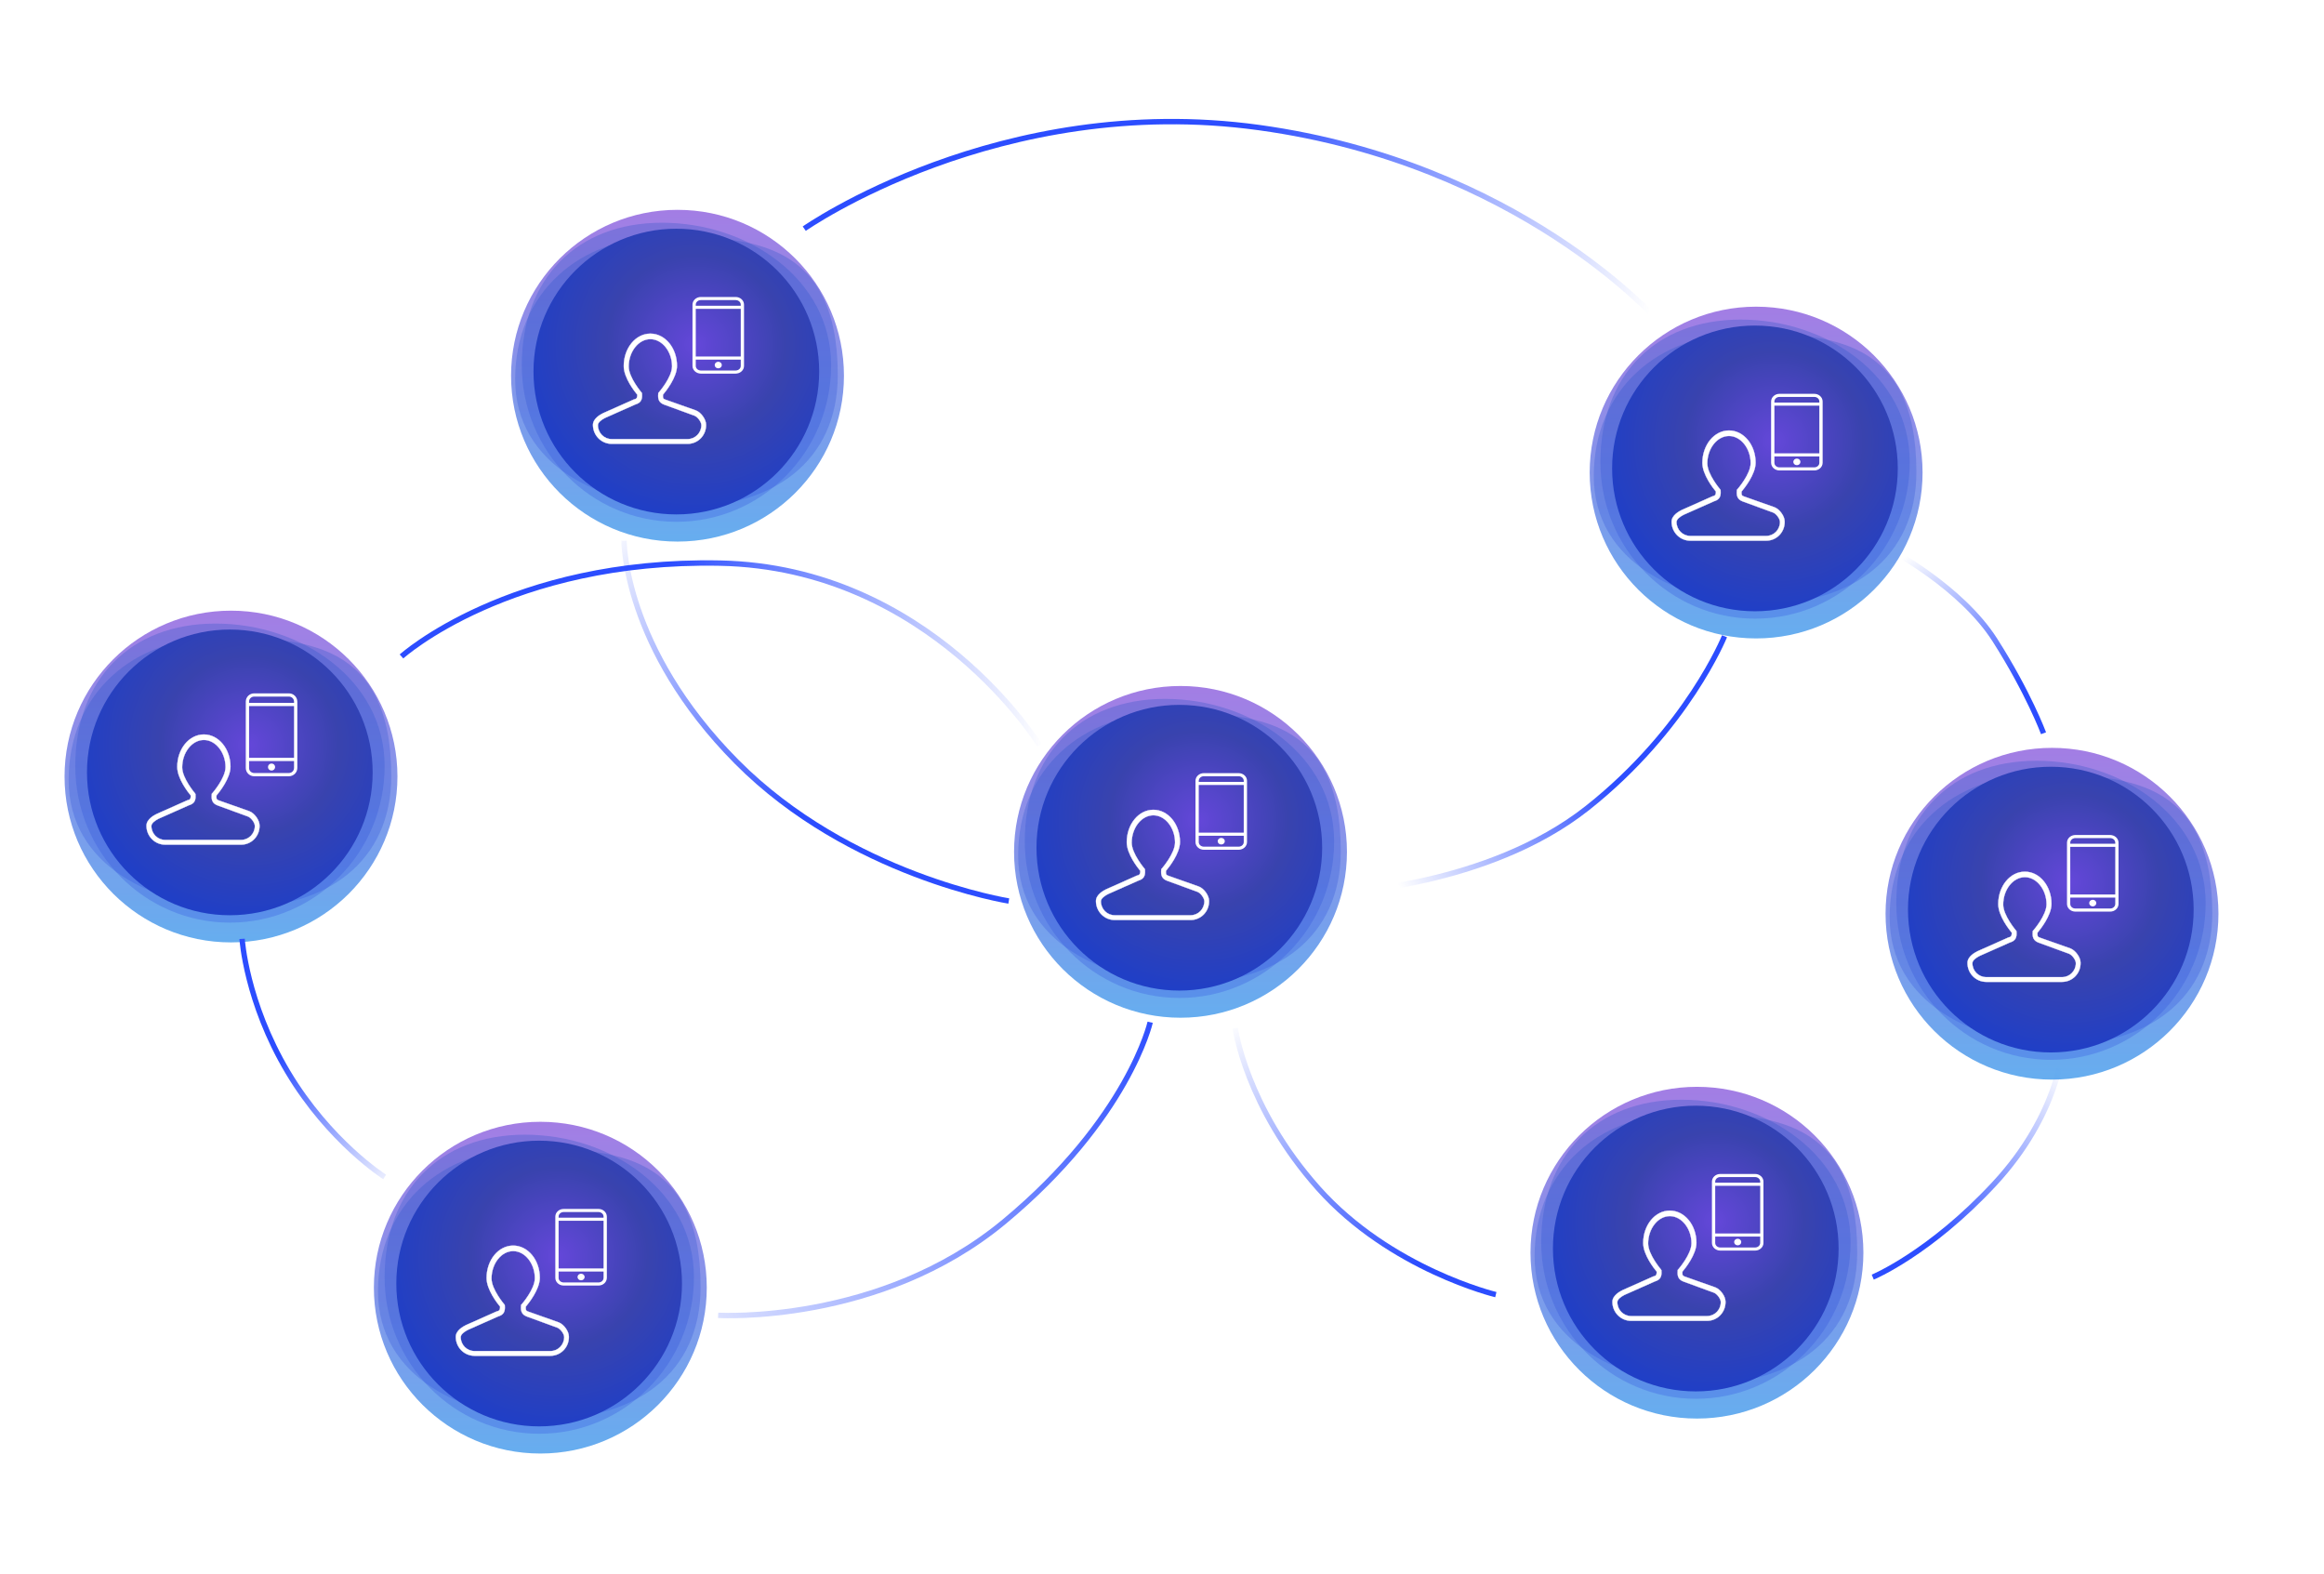 <svg width="864" height="585" viewBox="0 0 864 585" fill="none" xmlns="http://www.w3.org/2000/svg">
<g clip-path="url(#clip0)">
<g opacity="0.8" filter="url(#filter0_f)">
<ellipse cx="85.879" cy="288.66" rx="61.879" ry="61.66" fill="url(#paint0_linear)"/>
</g>
<path opacity="0.3" d="M145.46 288.474C145.46 320.611 121.083 337.352 89.325 337.352C57.567 337.352 25.523 322.117 25.523 289.98C25.523 257.844 49.489 236.995 81.247 236.995C113.006 236.995 145.46 238.501 145.46 288.474Z" fill="url(#paint1_linear)"/>
<path opacity="0.3" d="M142.995 284.778C142.995 316.915 117.249 342.967 85.491 342.967C53.733 342.967 27.987 316.915 27.987 284.778C27.987 252.642 48.393 231.793 80.151 231.793C111.91 231.793 142.995 252.642 142.995 284.778Z" fill="url(#paint2_linear)"/>
<circle cx="85.441" cy="287.122" r="53.102" fill="url(#paint3_radial)"/>
<path d="M89.622 313.99H61.41C57.563 313.99 54.448 310.839 54.448 306.946C54.448 304.536 57.288 303.053 58.204 302.59L69.654 297.492C70.57 297.307 70.936 297.029 70.936 295.731C69.928 294.526 65.898 289.428 65.898 285.072C65.898 278.399 70.295 273.023 75.791 273.023C81.287 273.023 85.683 278.399 85.683 284.979C85.683 289.336 81.47 294.526 80.462 295.731C80.371 297.121 80.645 297.307 81.47 297.585L92.737 301.57C94.66 302.312 96.492 304.907 96.492 306.854C96.584 310.839 93.469 313.99 89.622 313.99ZM70.203 299.346L58.937 304.351C57.654 305 56.28 306.019 56.28 307.039C56.28 309.912 58.57 312.229 61.41 312.229H89.622C92.462 312.229 94.752 309.912 94.752 307.039C94.752 305.834 93.378 303.98 92.187 303.517L81.012 299.439C78.905 298.697 78.539 297.307 78.722 295.36V295.082L78.905 294.897C78.997 294.804 83.851 289.243 83.851 285.165C83.851 279.696 80.188 275.062 75.791 275.062C71.394 275.062 67.73 279.696 67.73 285.258C67.73 289.336 72.493 294.897 72.493 294.897L72.676 295.175V295.453C72.86 297.678 72.127 298.79 70.203 299.346Z" fill="white" stroke="white" stroke-width="0.1"/>
<path d="M94.494 257.989C92.91 257.989 91.624 259.253 91.624 260.809V285.483C91.624 287.039 92.91 288.303 94.494 288.303H107.409C108.993 288.303 110.279 287.039 110.279 285.483V260.809C110.279 259.253 108.993 257.989 107.409 257.989H94.494ZM94.494 258.694H107.409C108.608 258.694 109.561 259.631 109.561 260.809V261.514H92.341V260.809C92.341 259.631 93.295 258.694 94.494 258.694ZM92.341 262.219H109.561V281.958H92.341V262.219ZM92.341 282.663H109.561V285.483C109.561 286.661 108.608 287.598 107.409 287.598H94.494C93.295 287.598 92.341 286.661 92.341 285.483V282.663ZM100.951 284.073C100.357 284.073 99.875 284.547 99.875 285.131C99.875 285.715 100.357 286.188 100.951 286.188C101.546 286.188 102.028 285.715 102.028 285.131C102.028 284.547 101.546 284.073 100.951 284.073Z" fill="white" stroke="white" stroke-width="0.5"/>
<g opacity="0.8" filter="url(#filter1_f)">
<ellipse cx="438.879" cy="316.66" rx="61.879" ry="61.66" fill="url(#paint4_linear)"/>
</g>
<path opacity="0.3" d="M498.46 316.474C498.46 348.611 474.083 365.352 442.325 365.352C410.567 365.352 378.523 350.117 378.523 317.98C378.523 285.844 402.489 264.995 434.247 264.995C466.006 264.995 498.46 266.501 498.46 316.474Z" fill="url(#paint5_linear)"/>
<path opacity="0.3" d="M495.995 312.778C495.995 344.915 470.249 370.967 438.491 370.967C406.733 370.967 380.987 344.915 380.987 312.778C380.987 280.642 401.393 259.793 433.151 259.793C464.91 259.793 495.995 280.642 495.995 312.778Z" fill="url(#paint6_linear)"/>
<circle cx="438.441" cy="315.122" r="53.102" fill="url(#paint7_radial)"/>
<path d="M442.622 341.99H414.41C410.563 341.99 407.448 338.839 407.448 334.946C407.448 332.536 410.288 331.053 411.204 330.59L422.654 325.492C423.57 325.307 423.936 325.029 423.936 323.731C422.928 322.526 418.898 317.428 418.898 313.072C418.898 306.398 423.295 301.023 428.791 301.023C434.287 301.023 438.683 306.398 438.683 312.979C438.683 317.336 434.47 322.526 433.462 323.731C433.371 325.121 433.645 325.307 434.47 325.585L445.736 329.57C447.66 330.312 449.492 332.907 449.492 334.853C449.584 338.839 446.469 341.99 442.622 341.99ZM423.203 327.346L411.937 332.351C410.654 333 409.28 334.019 409.28 335.039C409.28 337.912 411.57 340.229 414.41 340.229H442.622C445.462 340.229 447.752 337.912 447.752 335.039C447.752 333.834 446.378 331.98 445.187 331.517L434.012 327.438C431.905 326.697 431.539 325.307 431.722 323.36V323.082L431.905 322.897C431.997 322.804 436.851 317.243 436.851 313.165C436.851 307.696 433.187 303.062 428.791 303.062C424.394 303.062 420.73 307.696 420.73 313.257C420.73 317.335 425.493 322.897 425.493 322.897L425.676 323.175V323.453C425.86 325.677 425.127 326.79 423.203 327.346Z" fill="white" stroke="white" stroke-width="0.1"/>
<path d="M447.571 287.646C445.987 287.646 444.701 288.813 444.701 290.249V313.026C444.701 314.462 445.987 315.629 447.571 315.629H460.486C462.07 315.629 463.356 314.462 463.356 313.026V290.249C463.356 288.813 462.07 287.646 460.486 287.646H447.571ZM447.571 288.297H460.486C461.685 288.297 462.639 289.162 462.639 290.249V290.9H445.419V290.249C445.419 289.162 446.372 288.297 447.571 288.297ZM445.419 291.551H462.639V309.772H445.419V291.551ZM445.419 310.423H462.639V313.026C462.639 314.113 461.685 314.978 460.486 314.978H447.571C446.372 314.978 445.419 314.113 445.419 313.026V310.423ZM454.029 311.724C453.434 311.724 452.952 312.161 452.952 312.7C452.952 313.239 453.434 313.676 454.029 313.676C454.623 313.676 455.105 313.239 455.105 312.7C455.105 312.161 454.623 311.724 454.029 311.724Z" fill="white" stroke="white" stroke-width="0.5"/>
<g opacity="0.8" filter="url(#filter2_f)">
<ellipse cx="251.879" cy="139.66" rx="61.879" ry="61.66" fill="url(#paint8_linear)"/>
</g>
<path opacity="0.3" d="M311.46 139.474C311.46 171.611 287.083 188.352 255.325 188.352C223.567 188.352 191.523 173.117 191.523 140.98C191.523 108.844 215.489 87.995 247.247 87.995C279.006 87.995 311.46 89.501 311.46 139.474Z" fill="url(#paint9_linear)"/>
<path opacity="0.3" d="M308.995 135.778C308.995 167.915 283.249 193.967 251.491 193.967C219.733 193.967 193.987 167.915 193.987 135.778C193.987 103.642 214.393 82.793 246.151 82.793C277.91 82.793 308.995 103.642 308.995 135.778Z" fill="url(#paint10_linear)"/>
<circle cx="251.441" cy="138.122" r="53.102" fill="url(#paint11_radial)"/>
<path d="M255.622 164.99H227.41C223.563 164.99 220.448 161.839 220.448 157.946C220.448 155.536 223.288 154.053 224.204 153.59L235.654 148.492C236.57 148.307 236.936 148.029 236.936 146.731C235.928 145.526 231.898 140.428 231.898 136.072C231.898 129.398 236.295 124.023 241.791 124.023C247.287 124.023 251.683 129.398 251.683 135.979C251.683 140.336 247.47 145.526 246.462 146.731C246.371 148.121 246.645 148.307 247.47 148.585L258.736 152.57C260.66 153.312 262.492 155.907 262.492 157.853C262.584 161.839 259.469 164.99 255.622 164.99ZM236.203 150.346L224.937 155.351C223.654 156 222.28 157.019 222.28 158.039C222.28 160.912 224.57 163.229 227.41 163.229H255.622C258.462 163.229 260.752 160.912 260.752 158.039C260.752 156.834 259.378 154.98 258.187 154.517L247.012 150.438C244.905 149.697 244.539 148.307 244.722 146.36V146.082L244.905 145.897C244.997 145.804 249.851 140.243 249.851 136.165C249.851 130.696 246.187 126.062 241.791 126.062C237.394 126.062 233.73 130.696 233.73 136.257C233.73 140.335 238.493 145.897 238.493 145.897L238.676 146.175V146.453C238.86 148.677 238.127 149.79 236.203 150.346Z" fill="white" stroke="white" stroke-width="0.1"/>
<path d="M260.571 110.646C258.987 110.646 257.701 111.813 257.701 113.249V136.026C257.701 137.462 258.987 138.629 260.571 138.629H273.486C275.07 138.629 276.356 137.462 276.356 136.026V113.249C276.356 111.813 275.07 110.646 273.486 110.646H260.571ZM260.571 111.297H273.486C274.685 111.297 275.639 112.162 275.639 113.249V113.9H258.419V113.249C258.419 112.162 259.372 111.297 260.571 111.297ZM258.419 114.551H275.639V132.772H258.419V114.551ZM258.419 133.423H275.639V136.026C275.639 137.113 274.685 137.978 273.486 137.978H260.571C259.372 137.978 258.419 137.113 258.419 136.026V133.423ZM267.029 134.724C266.434 134.724 265.952 135.161 265.952 135.7C265.952 136.239 266.434 136.676 267.029 136.676C267.623 136.676 268.105 136.239 268.105 135.7C268.105 135.161 267.623 134.724 267.029 134.724Z" fill="white" stroke="white" stroke-width="0.5"/>
<g opacity="0.8" filter="url(#filter3_f)">
<ellipse cx="652.879" cy="175.66" rx="61.879" ry="61.66" fill="url(#paint12_linear)"/>
</g>
<path opacity="0.3" d="M712.46 175.474C712.46 207.611 688.083 224.352 656.325 224.352C624.567 224.352 592.523 209.117 592.523 176.98C592.523 144.844 616.489 123.995 648.247 123.995C680.006 123.995 712.46 125.501 712.46 175.474Z" fill="url(#paint13_linear)"/>
<path opacity="0.3" d="M709.995 171.778C709.995 203.915 684.249 229.967 652.491 229.967C620.733 229.967 594.987 203.915 594.987 171.778C594.987 139.642 615.393 118.793 647.151 118.793C678.91 118.793 709.995 139.642 709.995 171.778Z" fill="url(#paint14_linear)"/>
<circle cx="652.442" cy="174.123" r="53.102" fill="url(#paint15_radial)"/>
<path d="M656.622 200.99H628.41C624.563 200.99 621.448 197.839 621.448 193.946C621.448 191.536 624.288 190.053 625.204 189.59L636.654 184.492C637.57 184.306 637.936 184.028 637.936 182.731C636.928 181.526 632.898 176.428 632.898 172.072C632.898 165.398 637.295 160.022 642.791 160.022C648.287 160.022 652.683 165.398 652.683 171.979C652.683 176.335 648.47 181.526 647.462 182.731C647.371 184.121 647.645 184.306 648.47 184.585L659.736 188.57C661.66 189.312 663.492 191.907 663.492 193.853C663.584 197.839 660.469 200.99 656.622 200.99ZM637.203 186.346L625.937 191.351C624.654 191.999 623.28 193.019 623.28 194.039C623.28 196.912 625.57 199.229 628.41 199.229H656.622C659.462 199.229 661.752 196.912 661.752 194.039C661.752 192.834 660.378 190.98 659.187 190.516L648.012 186.438C645.905 185.697 645.539 184.306 645.722 182.36V182.082L645.905 181.897C645.997 181.804 650.851 176.243 650.851 172.164C650.851 166.696 647.187 162.062 642.791 162.062C638.394 162.062 634.73 166.696 634.73 172.257C634.73 176.335 639.493 181.897 639.493 181.897L639.676 182.175V182.453C639.86 184.677 639.127 185.789 637.203 186.346Z" fill="white" stroke="white" stroke-width="0.1"/>
<path d="M661.571 146.646C659.987 146.646 658.701 147.813 658.701 149.249V172.026C658.701 173.462 659.987 174.629 661.571 174.629H674.486C676.07 174.629 677.356 173.462 677.356 172.026V149.249C677.356 147.813 676.07 146.646 674.486 146.646H661.571ZM661.571 147.297H674.486C675.685 147.297 676.639 148.162 676.639 149.249V149.9H659.419V149.249C659.419 148.162 660.372 147.297 661.571 147.297ZM659.419 150.551H676.639V168.772H659.419V150.551ZM659.419 169.423H676.639V172.026C676.639 173.113 675.685 173.978 674.486 173.978H661.571C660.372 173.978 659.419 173.113 659.419 172.026V169.423ZM668.029 170.724C667.434 170.724 666.952 171.161 666.952 171.7C666.952 172.239 667.434 172.676 668.029 172.676C668.623 172.676 669.105 172.239 669.105 171.7C669.105 171.161 668.623 170.724 668.029 170.724Z" fill="white" stroke="white" stroke-width="0.5"/>
<g opacity="0.8" filter="url(#filter4_f)">
<ellipse cx="200.879" cy="478.66" rx="61.879" ry="61.66" fill="url(#paint16_linear)"/>
</g>
<path opacity="0.3" d="M260.46 478.474C260.46 510.611 236.083 527.352 204.325 527.352C172.567 527.352 140.523 512.117 140.523 479.98C140.523 447.844 164.489 426.995 196.247 426.995C228.006 426.995 260.46 428.501 260.46 478.474Z" fill="url(#paint17_linear)"/>
<path opacity="0.3" d="M257.995 474.778C257.995 506.915 232.249 532.967 200.491 532.967C168.733 532.967 142.987 506.915 142.987 474.778C142.987 442.642 163.393 421.793 195.151 421.793C226.91 421.793 257.995 442.642 257.995 474.778Z" fill="url(#paint18_linear)"/>
<circle cx="200.442" cy="477.122" r="53.102" fill="url(#paint19_radial)"/>
<path d="M204.622 503.99H176.41C172.563 503.99 169.448 500.839 169.448 496.946C169.448 494.536 172.288 493.053 173.204 492.59L184.654 487.492C185.57 487.307 185.936 487.029 185.936 485.731C184.928 484.526 180.898 479.428 180.898 475.072C180.898 468.398 185.295 463.023 190.791 463.023C196.287 463.023 200.683 468.398 200.683 474.979C200.683 479.336 196.47 484.526 195.462 485.731C195.371 487.121 195.645 487.307 196.47 487.585L207.736 491.57C209.66 492.312 211.492 494.907 211.492 496.853C211.584 500.839 208.469 503.99 204.622 503.99ZM185.203 489.346L173.937 494.351C172.654 495 171.28 496.019 171.28 497.039C171.28 499.912 173.57 502.229 176.41 502.229H204.622C207.462 502.229 209.752 499.912 209.752 497.039C209.752 495.834 208.378 493.98 207.187 493.517L196.012 489.438C193.905 488.697 193.539 487.307 193.722 485.36V485.082L193.905 484.897C193.997 484.804 198.851 479.243 198.851 475.165C198.851 469.696 195.187 465.062 190.791 465.062C186.394 465.062 182.73 469.696 182.73 475.257C182.73 479.335 187.493 484.897 187.493 484.897L187.676 485.175V485.453C187.86 487.677 187.127 488.79 185.203 489.346Z" fill="white" stroke="white" stroke-width="0.1"/>
<path d="M209.571 449.646C207.987 449.646 206.701 450.813 206.701 452.249V475.026C206.701 476.462 207.987 477.629 209.571 477.629H222.486C224.07 477.629 225.356 476.462 225.356 475.026V452.249C225.356 450.813 224.07 449.646 222.486 449.646H209.571ZM209.571 450.297H222.486C223.685 450.297 224.639 451.162 224.639 452.249V452.9H207.419V452.249C207.419 451.162 208.372 450.297 209.571 450.297ZM207.419 453.551H224.639V471.772H207.419V453.551ZM207.419 472.423H224.639V475.026C224.639 476.113 223.685 476.978 222.486 476.978H209.571C208.372 476.978 207.419 476.113 207.419 475.026V472.423ZM216.029 473.724C215.434 473.724 214.952 474.161 214.952 474.7C214.952 475.239 215.434 475.676 216.029 475.676C216.623 475.676 217.105 475.239 217.105 474.7C217.105 474.161 216.623 473.724 216.029 473.724Z" fill="white" stroke="white" stroke-width="0.5"/>
<path d="M149.266 244.02C149.266 244.02 189.48 207.79 267.646 209.325C345.812 210.859 386.495 277.016 386.495 277.016" stroke="url(#paint20_linear)" stroke-width="2"/>
<path d="M427.606 380C427.606 380 419.534 415.791 373.326 454.145C327.118 492.5 266.986 488.947 266.986 488.947" stroke="url(#paint21_linear)" stroke-width="2"/>
<path d="M556.108 481.253C556.108 481.253 516.923 471.856 490.093 441.741C463.264 411.626 459.203 382.197 459.203 382.197" stroke="url(#paint22_linear)" stroke-width="2"/>
<path d="M696.239 474.748C696.239 474.748 717.421 465.957 741.485 440.019C765.548 414.081 767.017 389 767.017 389" stroke="url(#paint23_linear)" stroke-width="2"/>
<path d="M375.039 334.927C375.039 334.927 315.878 325.562 273.818 283.13C231.757 240.697 232 201 232 201" stroke="url(#paint24_linear)" stroke-width="2"/>
<g opacity="0.8" filter="url(#filter5_f)">
<ellipse cx="762.879" cy="339.66" rx="61.879" ry="61.66" fill="url(#paint25_linear)"/>
</g>
<path opacity="0.3" d="M822.46 339.474C822.46 371.611 798.083 388.352 766.325 388.352C734.567 388.352 702.523 373.117 702.523 340.98C702.523 308.844 726.489 287.995 758.247 287.995C790.006 287.995 822.46 289.501 822.46 339.474Z" fill="url(#paint26_linear)"/>
<path opacity="0.3" d="M819.995 335.778C819.995 367.915 794.249 393.967 762.491 393.967C730.733 393.967 704.987 367.915 704.987 335.778C704.987 303.642 725.393 282.793 757.151 282.793C788.91 282.793 819.995 303.642 819.995 335.778Z" fill="url(#paint27_linear)"/>
<circle cx="762.441" cy="338.122" r="53.102" fill="url(#paint28_radial)"/>
<path d="M766.622 364.99H738.41C734.563 364.99 731.448 361.839 731.448 357.946C731.448 355.536 734.288 354.053 735.204 353.59L746.654 348.492C747.57 348.307 747.936 348.029 747.936 346.731C746.928 345.526 742.898 340.428 742.898 336.072C742.898 329.398 747.295 324.023 752.791 324.023C758.287 324.023 762.683 329.398 762.683 335.979C762.683 340.336 758.47 345.526 757.462 346.731C757.371 348.121 757.645 348.307 758.47 348.585L769.736 352.57C771.66 353.312 773.492 355.907 773.492 357.853C773.584 361.839 770.469 364.99 766.622 364.99ZM747.203 350.346L735.937 355.351C734.654 356 733.28 357.019 733.28 358.039C733.28 360.912 735.57 363.229 738.41 363.229H766.622C769.462 363.229 771.752 360.912 771.752 358.039C771.752 356.834 770.378 354.98 769.187 354.517L758.012 350.438C755.905 349.697 755.539 348.307 755.722 346.36V346.082L755.905 345.897C755.997 345.804 760.851 340.243 760.851 336.165C760.851 330.696 757.187 326.062 752.791 326.062C748.394 326.062 744.73 330.696 744.73 336.257C744.73 340.335 749.493 345.897 749.493 345.897L749.676 346.175V346.453C749.86 348.677 749.127 349.79 747.203 350.346Z" fill="white" stroke="white" stroke-width="0.1"/>
<path d="M771.571 310.646C769.987 310.646 768.701 311.813 768.701 313.249V336.026C768.701 337.462 769.987 338.629 771.571 338.629H784.486C786.07 338.629 787.356 337.462 787.356 336.026V313.249C787.356 311.813 786.07 310.646 784.486 310.646H771.571ZM771.571 311.297H784.486C785.685 311.297 786.639 312.162 786.639 313.249V313.9H769.419V313.249C769.419 312.162 770.372 311.297 771.571 311.297ZM769.419 314.551H786.639V332.772H769.419V314.551ZM769.419 333.423H786.639V336.026C786.639 337.113 785.685 337.978 784.486 337.978H771.571C770.372 337.978 769.419 337.113 769.419 336.026V333.423ZM778.029 334.724C777.434 334.724 776.952 335.161 776.952 335.7C776.952 336.239 777.434 336.676 778.029 336.676C778.623 336.676 779.105 336.239 779.105 335.7C779.105 335.161 778.623 334.724 778.029 334.724Z" fill="white" stroke="white" stroke-width="0.5"/>
<g opacity="0.8" filter="url(#filter6_f)">
<ellipse cx="630.879" cy="465.66" rx="61.879" ry="61.66" fill="url(#paint29_linear)"/>
</g>
<path opacity="0.3" d="M690.46 465.474C690.46 497.611 666.083 514.352 634.325 514.352C602.567 514.352 570.523 499.117 570.523 466.98C570.523 434.844 594.489 413.995 626.247 413.995C658.006 413.995 690.46 415.501 690.46 465.474Z" fill="url(#paint30_linear)"/>
<path opacity="0.3" d="M687.995 461.778C687.995 493.915 662.249 519.967 630.491 519.967C598.733 519.967 572.987 493.915 572.987 461.778C572.987 429.642 593.393 408.793 625.151 408.793C656.91 408.793 687.995 429.642 687.995 461.778Z" fill="url(#paint31_linear)"/>
<circle cx="630.441" cy="464.122" r="53.102" fill="url(#paint32_radial)"/>
<path d="M634.622 490.99H606.41C602.563 490.99 599.448 487.839 599.448 483.946C599.448 481.536 602.288 480.053 603.204 479.59L614.654 474.492C615.57 474.307 615.936 474.029 615.936 472.731C614.928 471.526 610.898 466.428 610.898 462.072C610.898 455.398 615.295 450.023 620.791 450.023C626.287 450.023 630.683 455.398 630.683 461.979C630.683 466.336 626.47 471.526 625.462 472.731C625.371 474.121 625.645 474.307 626.47 474.585L637.736 478.57C639.66 479.312 641.492 481.907 641.492 483.853C641.584 487.839 638.469 490.99 634.622 490.99ZM615.203 476.346L603.937 481.351C602.654 482 601.28 483.019 601.28 484.039C601.28 486.912 603.57 489.229 606.41 489.229H634.622C637.462 489.229 639.752 486.912 639.752 484.039C639.752 482.834 638.378 480.98 637.187 480.517L626.012 476.438C623.905 475.697 623.539 474.307 623.722 472.36V472.082L623.905 471.897C623.997 471.804 628.851 466.243 628.851 462.165C628.851 456.696 625.187 452.062 620.791 452.062C616.394 452.062 612.73 456.696 612.73 462.257C612.73 466.335 617.493 471.897 617.493 471.897L617.676 472.175V472.453C617.86 474.677 617.127 475.79 615.203 476.346Z" fill="white" stroke="white" stroke-width="0.1"/>
<path d="M639.571 436.646C637.987 436.646 636.701 437.813 636.701 439.249V462.026C636.701 463.462 637.987 464.629 639.571 464.629H652.486C654.07 464.629 655.356 463.462 655.356 462.026V439.249C655.356 437.813 654.07 436.646 652.486 436.646H639.571ZM639.571 437.297H652.486C653.685 437.297 654.639 438.162 654.639 439.249V439.9H637.419V439.249C637.419 438.162 638.372 437.297 639.571 437.297ZM637.419 440.551H654.639V458.772H637.419V440.551ZM637.419 459.423H654.639V462.026C654.639 463.113 653.685 463.978 652.486 463.978H639.571C638.372 463.978 637.419 463.113 637.419 462.026V459.423ZM646.029 460.724C645.434 460.724 644.952 461.161 644.952 461.7C644.952 462.239 645.434 462.676 646.029 462.676C646.623 462.676 647.105 462.239 647.105 461.7C647.105 461.161 646.623 460.724 646.029 460.724Z" fill="white" stroke="white" stroke-width="0.5"/>
<path d="M641.131 236.513C641.131 236.513 627.256 271.011 590.144 300.364C553.033 329.717 498 331.797 498 331.797" stroke="url(#paint33_linear)" stroke-width="2"/>
<path d="M90 349C90 349 91.499 372.5 107 398.5C122.501 424.5 143 437.5 143 437.5" stroke="url(#paint34_linear)" stroke-width="2"/>
<path d="M759.729 272.57C759.729 272.57 754.133 257.473 741.621 237.877C729.11 218.281 703 204.497 703 204.497" stroke="url(#paint35_linear)" stroke-width="2"/>
<path d="M299.001 85C299.001 85 371.553 34.116 468.072 47.421C564.592 60.727 615.775 118.593 615.775 118.593" stroke="url(#paint36_linear)" stroke-width="2"/>
</g>
<defs>
<filter id="filter0_f" x="-6" y="197" width="183.758" height="183.319" filterUnits="userSpaceOnUse" color-interpolation-filters="sRGB">
<feFlood flood-opacity="0" result="BackgroundImageFix"/>
<feBlend mode="normal" in="SourceGraphic" in2="BackgroundImageFix" result="shape"/>
<feGaussianBlur stdDeviation="15" result="effect1_foregroundBlur"/>
</filter>
<filter id="filter1_f" x="347" y="225" width="183.758" height="183.319" filterUnits="userSpaceOnUse" color-interpolation-filters="sRGB">
<feFlood flood-opacity="0" result="BackgroundImageFix"/>
<feBlend mode="normal" in="SourceGraphic" in2="BackgroundImageFix" result="shape"/>
<feGaussianBlur stdDeviation="15" result="effect1_foregroundBlur"/>
</filter>
<filter id="filter2_f" x="160" y="48" width="183.758" height="183.319" filterUnits="userSpaceOnUse" color-interpolation-filters="sRGB">
<feFlood flood-opacity="0" result="BackgroundImageFix"/>
<feBlend mode="normal" in="SourceGraphic" in2="BackgroundImageFix" result="shape"/>
<feGaussianBlur stdDeviation="15" result="effect1_foregroundBlur"/>
</filter>
<filter id="filter3_f" x="561" y="84" width="183.758" height="183.319" filterUnits="userSpaceOnUse" color-interpolation-filters="sRGB">
<feFlood flood-opacity="0" result="BackgroundImageFix"/>
<feBlend mode="normal" in="SourceGraphic" in2="BackgroundImageFix" result="shape"/>
<feGaussianBlur stdDeviation="15" result="effect1_foregroundBlur"/>
</filter>
<filter id="filter4_f" x="109" y="387" width="183.758" height="183.319" filterUnits="userSpaceOnUse" color-interpolation-filters="sRGB">
<feFlood flood-opacity="0" result="BackgroundImageFix"/>
<feBlend mode="normal" in="SourceGraphic" in2="BackgroundImageFix" result="shape"/>
<feGaussianBlur stdDeviation="15" result="effect1_foregroundBlur"/>
</filter>
<filter id="filter5_f" x="671" y="248" width="183.758" height="183.319" filterUnits="userSpaceOnUse" color-interpolation-filters="sRGB">
<feFlood flood-opacity="0" result="BackgroundImageFix"/>
<feBlend mode="normal" in="SourceGraphic" in2="BackgroundImageFix" result="shape"/>
<feGaussianBlur stdDeviation="15" result="effect1_foregroundBlur"/>
</filter>
<filter id="filter6_f" x="539" y="374" width="183.758" height="183.319" filterUnits="userSpaceOnUse" color-interpolation-filters="sRGB">
<feFlood flood-opacity="0" result="BackgroundImageFix"/>
<feBlend mode="normal" in="SourceGraphic" in2="BackgroundImageFix" result="shape"/>
<feGaussianBlur stdDeviation="15" result="effect1_foregroundBlur"/>
</filter>
<linearGradient id="paint0_linear" x1="85.879" y1="227" x2="85.879" y2="350.319" gradientUnits="userSpaceOnUse">
<stop stop-color="#8C5DDD"/>
<stop offset="1" stop-color="#4099EB"/>
</linearGradient>
<linearGradient id="paint1_linear" x1="85.492" y1="236.995" x2="85.492" y2="337.352" gradientUnits="userSpaceOnUse">
<stop stop-color="#2A52C5"/>
<stop offset="1" stop-color="#3355E2"/>
</linearGradient>
<linearGradient id="paint2_linear" x1="85.491" y1="231.793" x2="85.491" y2="342.967" gradientUnits="userSpaceOnUse">
<stop stop-color="#2A52C5"/>
<stop offset="1" stop-color="#3355E2"/>
</linearGradient>
<radialGradient id="paint3_radial" cx="0" cy="0" r="1" gradientUnits="userSpaceOnUse" gradientTransform="translate(92.665 277.008) rotate(96.52) scale(63.628)">
<stop stop-color="#6447D9"/>
<stop offset="0.521" stop-color="#3943AE"/>
<stop offset="1" stop-color="#203FC6"/>
</radialGradient>
<linearGradient id="paint4_linear" x1="438.879" y1="255" x2="438.879" y2="378.319" gradientUnits="userSpaceOnUse">
<stop stop-color="#8C5DDD"/>
<stop offset="1" stop-color="#4099EB"/>
</linearGradient>
<linearGradient id="paint5_linear" x1="438.491" y1="264.995" x2="438.491" y2="365.352" gradientUnits="userSpaceOnUse">
<stop stop-color="#2A52C5"/>
<stop offset="1" stop-color="#3355E2"/>
</linearGradient>
<linearGradient id="paint6_linear" x1="438.491" y1="259.793" x2="438.491" y2="370.967" gradientUnits="userSpaceOnUse">
<stop stop-color="#2A52C5"/>
<stop offset="1" stop-color="#3355E2"/>
</linearGradient>
<radialGradient id="paint7_radial" cx="0" cy="0" r="1" gradientUnits="userSpaceOnUse" gradientTransform="translate(445.665 305.008) rotate(96.52) scale(63.628)">
<stop stop-color="#6447D9"/>
<stop offset="0.521" stop-color="#3943AE"/>
<stop offset="1" stop-color="#203FC6"/>
</radialGradient>
<linearGradient id="paint8_linear" x1="251.879" y1="78" x2="251.879" y2="201.319" gradientUnits="userSpaceOnUse">
<stop stop-color="#8C5DDD"/>
<stop offset="1" stop-color="#4099EB"/>
</linearGradient>
<linearGradient id="paint9_linear" x1="251.491" y1="87.995" x2="251.491" y2="188.352" gradientUnits="userSpaceOnUse">
<stop stop-color="#2A52C5"/>
<stop offset="1" stop-color="#3355E2"/>
</linearGradient>
<linearGradient id="paint10_linear" x1="251.491" y1="82.793" x2="251.491" y2="193.967" gradientUnits="userSpaceOnUse">
<stop stop-color="#2A52C5"/>
<stop offset="1" stop-color="#3355E2"/>
</linearGradient>
<radialGradient id="paint11_radial" cx="0" cy="0" r="1" gradientUnits="userSpaceOnUse" gradientTransform="translate(258.665 128.008) rotate(96.52) scale(63.628)">
<stop stop-color="#6447D9"/>
<stop offset="0.521" stop-color="#3943AE"/>
<stop offset="1" stop-color="#203FC6"/>
</radialGradient>
<linearGradient id="paint12_linear" x1="652.879" y1="114" x2="652.879" y2="237.319" gradientUnits="userSpaceOnUse">
<stop stop-color="#8C5DDD"/>
<stop offset="1" stop-color="#4099EB"/>
</linearGradient>
<linearGradient id="paint13_linear" x1="652.491" y1="123.995" x2="652.491" y2="224.352" gradientUnits="userSpaceOnUse">
<stop stop-color="#2A52C5"/>
<stop offset="1" stop-color="#3355E2"/>
</linearGradient>
<linearGradient id="paint14_linear" x1="652.491" y1="118.793" x2="652.491" y2="229.967" gradientUnits="userSpaceOnUse">
<stop stop-color="#2A52C5"/>
<stop offset="1" stop-color="#3355E2"/>
</linearGradient>
<radialGradient id="paint15_radial" cx="0" cy="0" r="1" gradientUnits="userSpaceOnUse" gradientTransform="translate(659.666 164.008) rotate(96.52) scale(63.628)">
<stop stop-color="#6447D9"/>
<stop offset="0.521" stop-color="#3943AE"/>
<stop offset="1" stop-color="#203FC6"/>
</radialGradient>
<linearGradient id="paint16_linear" x1="200.879" y1="417" x2="200.879" y2="540.319" gradientUnits="userSpaceOnUse">
<stop stop-color="#8C5DDD"/>
<stop offset="1" stop-color="#4099EB"/>
</linearGradient>
<linearGradient id="paint17_linear" x1="200.491" y1="426.995" x2="200.491" y2="527.352" gradientUnits="userSpaceOnUse">
<stop stop-color="#2A52C5"/>
<stop offset="1" stop-color="#3355E2"/>
</linearGradient>
<linearGradient id="paint18_linear" x1="200.491" y1="421.793" x2="200.491" y2="532.967" gradientUnits="userSpaceOnUse">
<stop stop-color="#2A52C5"/>
<stop offset="1" stop-color="#3355E2"/>
</linearGradient>
<radialGradient id="paint19_radial" cx="0" cy="0" r="1" gradientUnits="userSpaceOnUse" gradientTransform="translate(207.666 467.008) rotate(96.52) scale(63.628)">
<stop stop-color="#6447D9"/>
<stop offset="0.521" stop-color="#3943AE"/>
<stop offset="1" stop-color="#203FC6"/>
</radialGradient>
<linearGradient id="paint20_linear" x1="148.44" y1="303.042" x2="388.609" y2="292.953" gradientUnits="userSpaceOnUse">
<stop offset="0.437" stop-color="#2C4DFF"/>
<stop offset="1" stop-color="#2C4DFF" stop-opacity="0"/>
</linearGradient>
<linearGradient id="paint21_linear" x1="618.644" y1="360.953" x2="230.276" y2="507.144" gradientUnits="userSpaceOnUse">
<stop offset="0.437" stop-color="#2C4DFF"/>
<stop offset="1" stop-color="#2C4DFF" stop-opacity="0"/>
</linearGradient>
<linearGradient id="paint22_linear" x1="556.678" y1="552.607" x2="459.989" y2="378.943" gradientUnits="userSpaceOnUse">
<stop offset="0.437" stop-color="#2C4DFF"/>
<stop offset="1" stop-color="#2C4DFF" stop-opacity="0"/>
</linearGradient>
<linearGradient id="paint23_linear" x1="664.444" y1="493.273" x2="761.837" y2="392.462" gradientUnits="userSpaceOnUse">
<stop offset="0.437" stop-color="#2C4DFF"/>
<stop offset="1" stop-color="#2C4DFF" stop-opacity="0"/>
</linearGradient>
<linearGradient id="paint24_linear" x1="382" y1="355" x2="230.499" y2="191.501" gradientUnits="userSpaceOnUse">
<stop offset="0.437" stop-color="#2C4DFF"/>
<stop offset="1" stop-color="#2C4DFF" stop-opacity="0"/>
</linearGradient>
<linearGradient id="paint25_linear" x1="762.879" y1="278" x2="762.879" y2="401.319" gradientUnits="userSpaceOnUse">
<stop stop-color="#8C5DDD"/>
<stop offset="1" stop-color="#4099EB"/>
</linearGradient>
<linearGradient id="paint26_linear" x1="762.491" y1="287.995" x2="762.491" y2="388.352" gradientUnits="userSpaceOnUse">
<stop stop-color="#2A52C5"/>
<stop offset="1" stop-color="#3355E2"/>
</linearGradient>
<linearGradient id="paint27_linear" x1="762.491" y1="282.793" x2="762.491" y2="393.967" gradientUnits="userSpaceOnUse">
<stop stop-color="#2A52C5"/>
<stop offset="1" stop-color="#3355E2"/>
</linearGradient>
<radialGradient id="paint28_radial" cx="0" cy="0" r="1" gradientUnits="userSpaceOnUse" gradientTransform="translate(769.665 328.008) rotate(96.52) scale(63.628)">
<stop stop-color="#6447D9"/>
<stop offset="0.521" stop-color="#3943AE"/>
<stop offset="1" stop-color="#203FC6"/>
</radialGradient>
<linearGradient id="paint29_linear" x1="630.879" y1="404" x2="630.879" y2="527.319" gradientUnits="userSpaceOnUse">
<stop stop-color="#8C5DDD"/>
<stop offset="1" stop-color="#4099EB"/>
</linearGradient>
<linearGradient id="paint30_linear" x1="630.491" y1="413.995" x2="630.491" y2="514.352" gradientUnits="userSpaceOnUse">
<stop stop-color="#2A52C5"/>
<stop offset="1" stop-color="#3355E2"/>
</linearGradient>
<linearGradient id="paint31_linear" x1="630.491" y1="408.793" x2="630.491" y2="519.967" gradientUnits="userSpaceOnUse">
<stop stop-color="#2A52C5"/>
<stop offset="1" stop-color="#3355E2"/>
</linearGradient>
<radialGradient id="paint32_radial" cx="0" cy="0" r="1" gradientUnits="userSpaceOnUse" gradientTransform="translate(637.665 454.008) rotate(96.52) scale(63.628)">
<stop stop-color="#6447D9"/>
<stop offset="0.521" stop-color="#3943AE"/>
<stop offset="1" stop-color="#203FC6"/>
</radialGradient>
<linearGradient id="paint33_linear" x1="664.597" y1="234.049" x2="497.53" y2="337.92" gradientUnits="userSpaceOnUse">
<stop offset="0.437" stop-color="#2C4DFF"/>
<stop offset="0.88" stop-color="#2C4DFF" stop-opacity="0"/>
</linearGradient>
<linearGradient id="paint34_linear" x1="62.62" y1="360.486" x2="147.478" y2="443.035" gradientUnits="userSpaceOnUse">
<stop offset="0.437" stop-color="#2C4DFF"/>
<stop offset="1" stop-color="#2C4DFF" stop-opacity="0"/>
</linearGradient>
<linearGradient id="paint35_linear" x1="758.616" y1="305.426" x2="703.407" y2="209.801" gradientUnits="userSpaceOnUse">
<stop offset="0.437" stop-color="#2C4DFF"/>
<stop offset="1" stop-color="#2C4DFF" stop-opacity="0"/>
</linearGradient>
<linearGradient id="paint36_linear" x1="332.126" y1="74.139" x2="610.686" y2="129.091" gradientUnits="userSpaceOnUse">
<stop offset="0.437" stop-color="#2C4DFF"/>
<stop offset="1" stop-color="#2C4DFF" stop-opacity="0"/>
</linearGradient>
<clipPath id="clip0">
<rect width="864" height="585" fill="white"/>
</clipPath>
</defs>
</svg>
